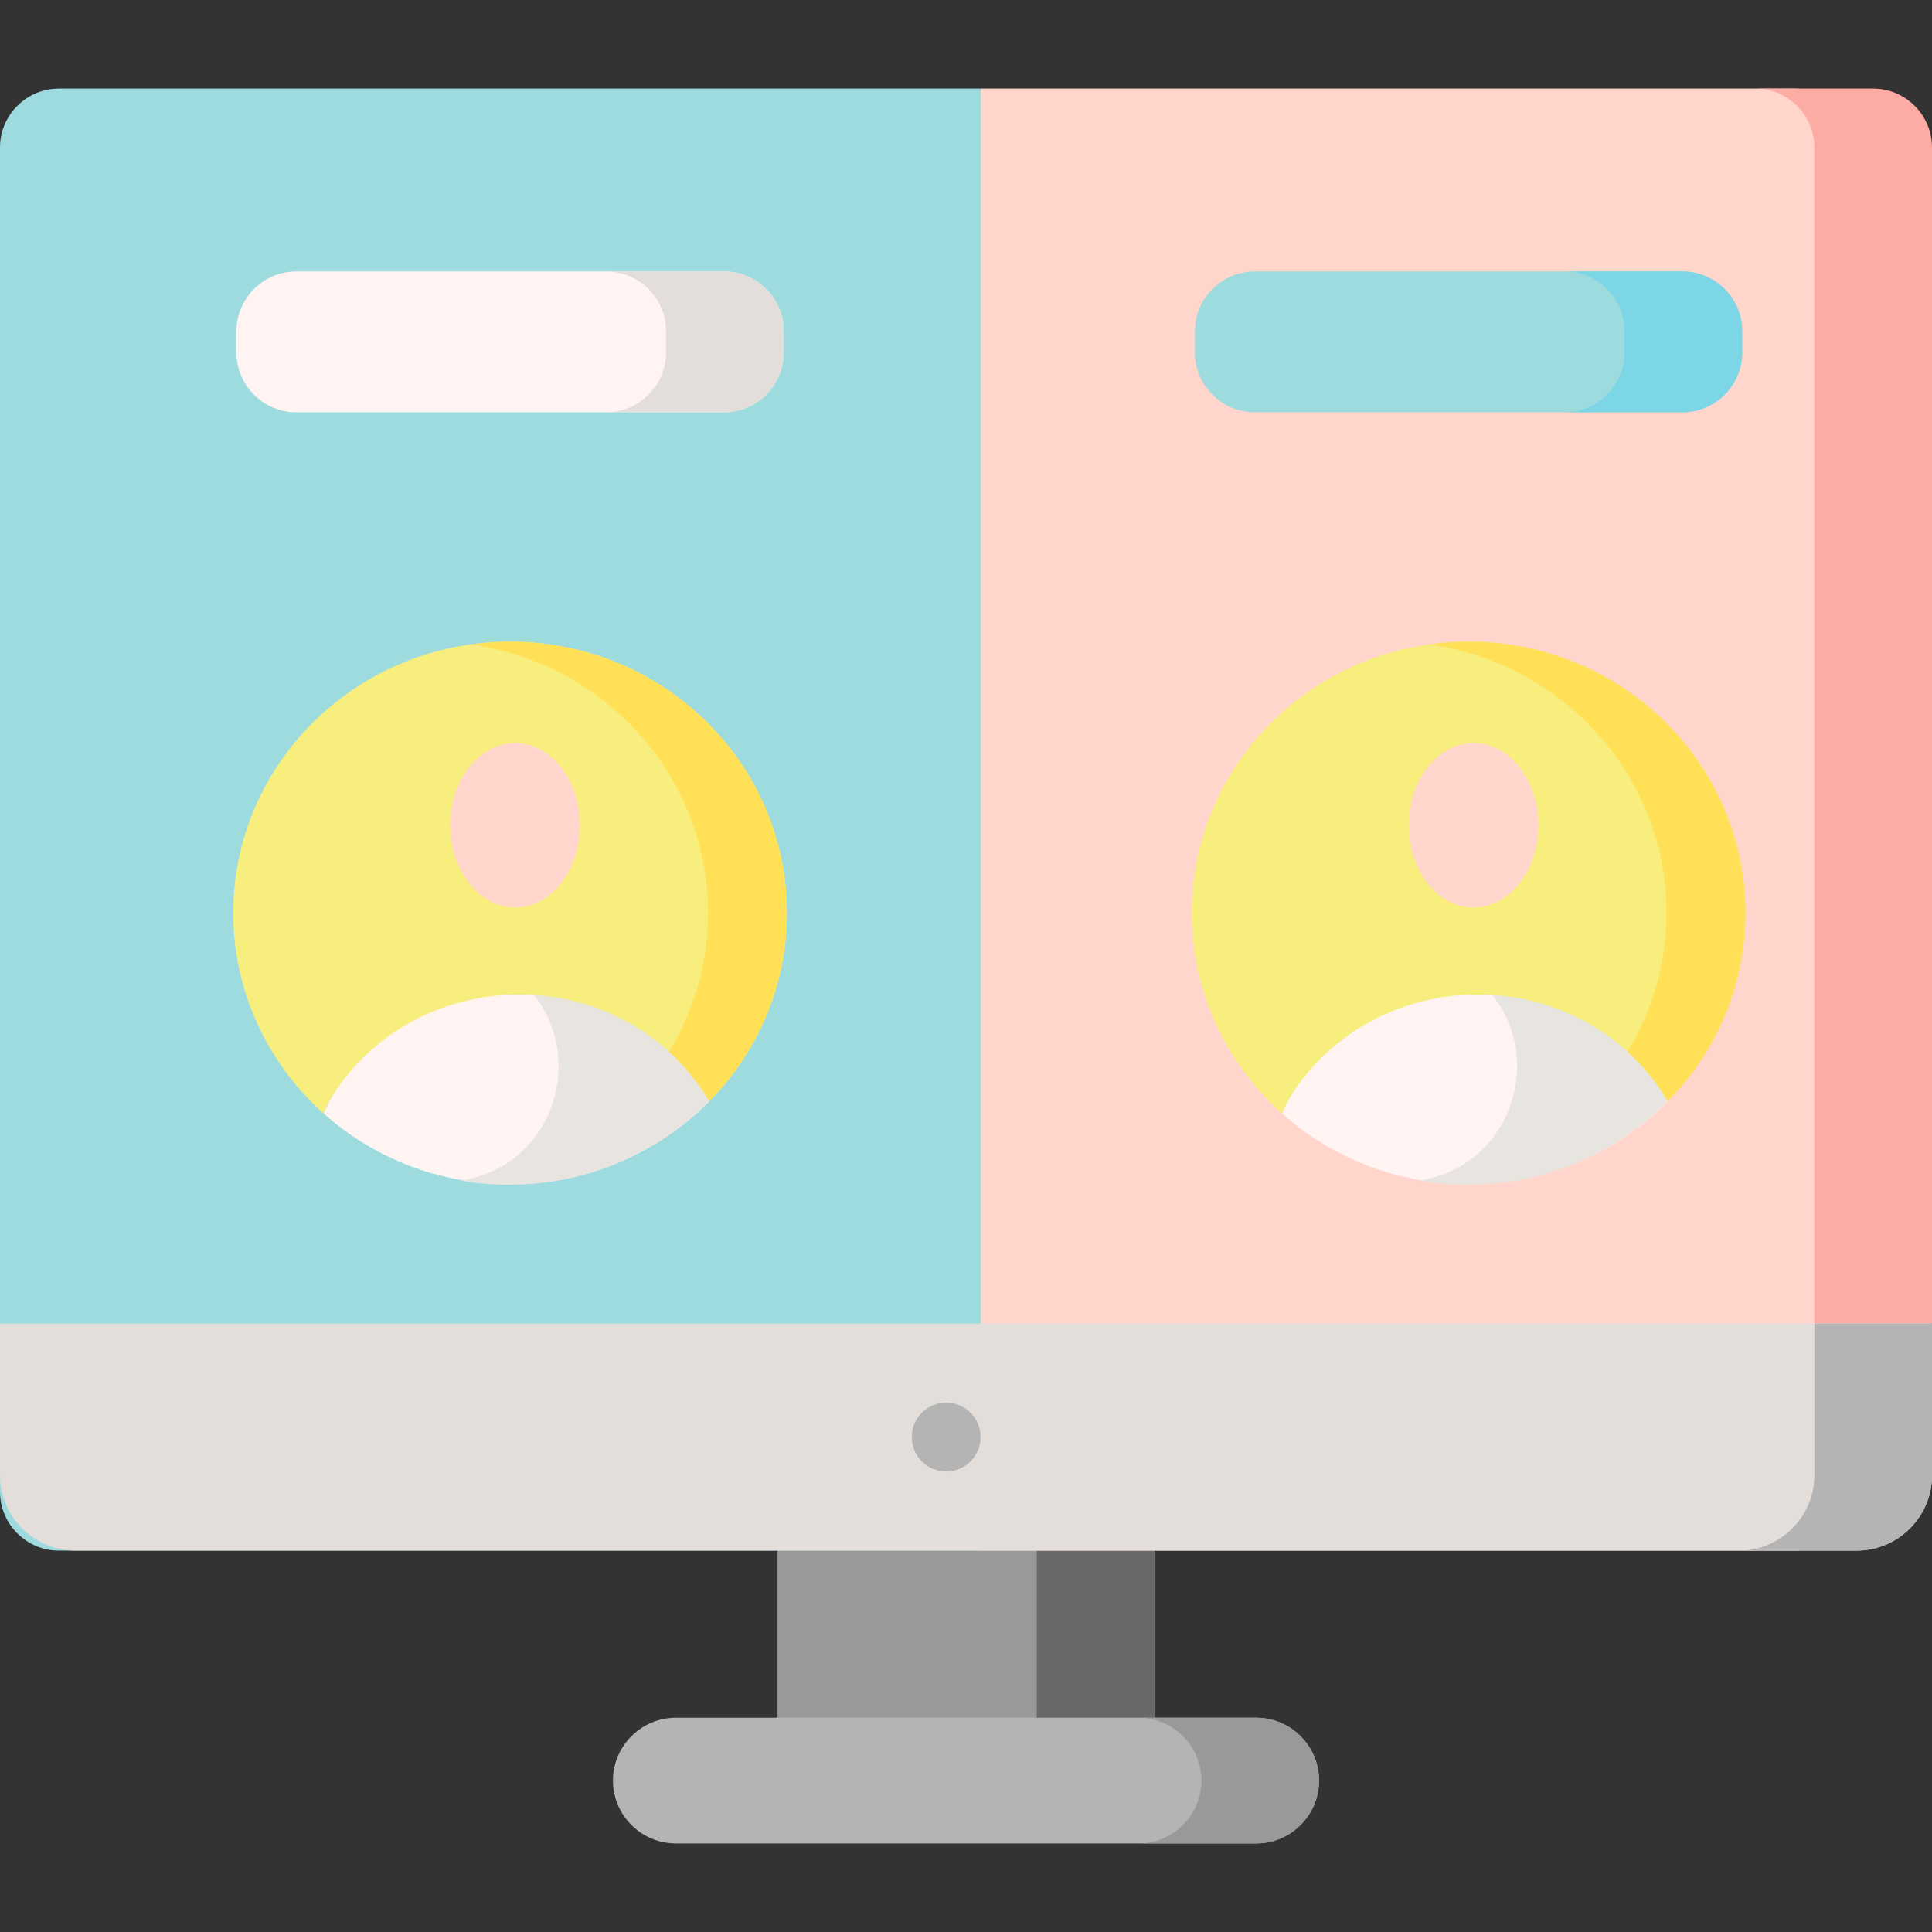 <?xml version="1.0" encoding="iso-8859-1"?>
<!-- Generator: Adobe Illustrator 21.0.0, SVG Export Plug-In . SVG Version: 6.00 Build 0)  -->
<svg version="1.1" id="Capa_1" xmlns="http://www.w3.org/2000/svg" xmlns:xlink="http://www.w3.org/1999/xlink" x="0px" y="0px"
	 viewBox="0 0 492.694 492.694" style="enable-background:new 0 0 492.694 492.694;" xml:space="preserve">
<rect x="0" y="0" width="492.694" height="492.694" fill="#333333" stroke="none"/>
<g>
	<g>
		<rect x="198.277" y="360.964" style="fill:#9A9999;" width="96.139" height="84.724"/>
	</g>
	<g>
		<rect x="264.417" y="360.964" style="fill:#696867;" width="30" height="84.724"/>
	</g>
	<g>
		<path style="fill:#9DDBDF;" d="M250.014,22.59H15c-8.25,0-15,6.75-15,15v342.841c0,8.25,6.75,15,15,15h235.014l40-167.224
			L250.014,22.59z"/>
	</g>
	<g>
		<path style="fill:#FFD5CC;" d="M457.694,22.59H250.06v372.841h207.633c8.25,0,15-6.75,15-15V37.59
			C472.694,29.34,465.944,22.59,457.694,22.59z"/>
	</g>
	<g>
		<path style="fill:#FDACA4;" d="M462.694,37.59v299.845l16.18,10l13.82-10V37.59c0-8.25-6.75-15-15-15h-30
			C455.944,22.59,462.694,29.34,462.694,37.59z"/>
	</g>
	<g>
		<path style="fill:#B4B4B4;" d="M320.359,470.103H172.335c-8.813,0-16.023-7.21-16.023-16.023v0c0-8.813,7.21-16.023,16.023-16.023
			h148.024c8.813,0,16.023,7.21,16.023,16.023v0C336.382,462.893,329.172,470.103,320.359,470.103z"/>
	</g>
	<g>
		<path style="fill:#E3DED9;" d="M0,337.518v38.702c0,10.566,8.645,19.211,19.211,19.211h454.272
			c10.566,0,19.211-8.645,19.211-19.211v-38.702H0z"/>
	</g>
	<g>
		<path style="fill:#B4B4B4;" d="M462.694,337.518v38.702c0,10.566-8.645,19.211-19.211,19.211h30
			c10.566,0,19.211-8.645,19.211-19.211v-38.702H462.694z"/>
	</g>
	<g>
		<path style="fill:#FFF4F1;" d="M184.627,105.142H75.524c-8.378,0-15.233-6.855-15.233-15.233v-5.446
			c0-8.378,6.855-15.233,15.233-15.233h109.103c8.378,0,15.233,6.855,15.233,15.233v5.446
			C199.86,98.287,193.005,105.142,184.627,105.142z"/>
	</g>
	<g>
		<path style="fill:#E3DED9;" d="M184.627,69.229h-30c8.378,0,15.233,6.855,15.233,15.233v5.446c0,8.378-6.855,15.233-15.233,15.233
			h30c8.378,0,15.233-6.855,15.233-15.233v-5.446C199.86,76.084,193.005,69.229,184.627,69.229z"/>
	</g>
	<g>
		<path style="fill:#9A9999;" d="M320.359,438.057h-30c8.813,0,16.023,7.21,16.023,16.023s-7.21,16.023-16.023,16.023h30
			c8.813,0,16.023-7.21,16.023-16.023S329.172,438.057,320.359,438.057z"/>
	</g>
	<g>
		<path style="fill:#9DDBDF;" d="M429.053,105.142H319.95c-8.378,0-15.233-6.855-15.233-15.233v-5.446
			c0-8.378,6.855-15.233,15.233-15.233h109.103c8.378,0,15.233,6.855,15.233,15.233v5.446
			C444.286,98.287,437.431,105.142,429.053,105.142z"/>
	</g>
	<g>
		<path style="fill:#7CD6E6;" d="M429.053,69.229h-30c8.378,0,15.233,6.855,15.233,15.233v5.446c0,8.378-6.855,15.233-15.233,15.233
			h30c8.378,0,15.233-6.855,15.233-15.233v-5.446C444.286,76.084,437.431,69.229,429.053,69.229z"/>
	</g>
	<g>
		<g>
			<path style="fill:#FFF4F1;" d="M180.865,280.845c-9.411-16.227-27.574-44.164-48.449-44.164
				c-20.931,0-39.138,27.996-48.527,44.295c-0.567,0.984-1.011,1.988-1.341,3c12.544,11.199,29.221,18.029,47.527,18.029
				C150.024,302.004,168.026,293.883,180.865,280.845z"/>
		</g>
		<path style="fill:#E8E4E0;" d="M132.195,236.794c-4.378,0.03-8.625,1.296-12.694,3.409c5.156,2.593,10.045,6.554,14.55,11.156
			c16.126,16.47,7.888,44.57-14.659,49.357c-0.612,0.13-1.226,0.252-1.844,0.366c4.139,0.711,8.398,1.08,12.75,1.05
			c19.948-0.135,37.895-8.379,50.645-21.504C171.421,264.467,153.069,236.653,132.195,236.794z"/>
		<g>
			<path style="fill:#F7EE7D;" d="M132.416,253.624c20.875,0,39.038,10.994,48.449,27.221
				c12.255-12.444,19.806-29.366,19.806-48.027c0-38.211-31.607-69.186-70.596-69.186s-70.596,30.976-70.596,69.186
				c0,20.27,8.896,38.503,23.069,51.157c0.33-1.012,0.774-2.016,1.341-3C93.278,264.676,111.485,253.624,132.416,253.624z"/>
		</g>
		<g>
			<path style="fill:#FFE056;" d="M130.075,163.632c-3.416,0-6.775,0.243-10.061,0.703c34.223,4.787,60.535,33.621,60.535,68.484
				c0,12.931-3.629,25.026-9.934,35.376c4.053,3.685,7.522,7.946,10.25,12.65c12.255-12.444,19.806-29.366,19.806-48.027
				C200.671,194.607,169.064,163.632,130.075,163.632z"/>
		</g>
		<g>
			<ellipse style="fill:#FFD5CC;" cx="131.348" cy="210.453" rx="16.544" ry="20.965"/>
		</g>
	</g>
	<g>
		<g>
			<path style="fill:#FFF4F1;" d="M425.291,280.845c-9.411-16.227-27.574-44.164-48.449-44.164
				c-20.931,0-39.138,27.996-48.527,44.295c-0.567,0.984-1.01,1.988-1.341,3c12.544,11.199,29.221,18.029,47.527,18.029
				C394.45,302.004,412.452,293.883,425.291,280.845z"/>
		</g>
		<path style="fill:#E8E4E0;" d="M376.621,236.794c-4.378,0.03-8.625,1.296-12.694,3.409c5.156,2.593,10.045,6.554,14.55,11.156
			c16.126,16.47,7.888,44.57-14.659,49.357c-0.612,0.13-1.226,0.252-1.844,0.366c4.139,0.711,8.398,1.08,12.75,1.05
			c19.948-0.135,37.895-8.379,50.645-21.504C415.847,264.467,397.495,236.653,376.621,236.794z"/>
		<g>
			<path style="fill:#F7EE7D;" d="M376.842,253.624c20.875,0,39.038,10.994,48.449,27.221
				c12.255-12.444,19.806-29.366,19.806-48.027c0-38.211-31.607-69.186-70.596-69.186s-70.596,30.976-70.596,69.186
				c0,20.27,8.896,38.503,23.069,51.157c0.33-1.012,0.774-2.016,1.341-3C337.704,264.676,355.911,253.624,376.842,253.624z"/>
		</g>
		<g>
			<path style="fill:#FFE056;" d="M374.501,163.632c-3.416,0-6.775,0.243-10.061,0.703c34.223,4.787,60.535,33.621,60.535,68.484
				c0,12.931-3.629,25.026-9.934,35.376c4.053,3.685,7.522,7.946,10.25,12.65c12.255-12.444,19.806-29.366,19.806-48.027
				C445.097,194.607,413.49,163.632,374.501,163.632z"/>
		</g>
		<g>
			<ellipse style="fill:#FFD5CC;" cx="375.774" cy="210.453" rx="16.544" ry="20.965"/>
		</g>
	</g>
	<circle style="fill:#B4B4B4;" cx="241.288" cy="366.475" r="8.773"/>
</g>
<g>
</g>
<g>
</g>
<g>
</g>
<g>
</g>
<g>
</g>
<g>
</g>
<g>
</g>
<g>
</g>
<g>
</g>
<g>
</g>
<g>
</g>
<g>
</g>
<g>
</g>
<g>
</g>
<g>
</g>
</svg>
